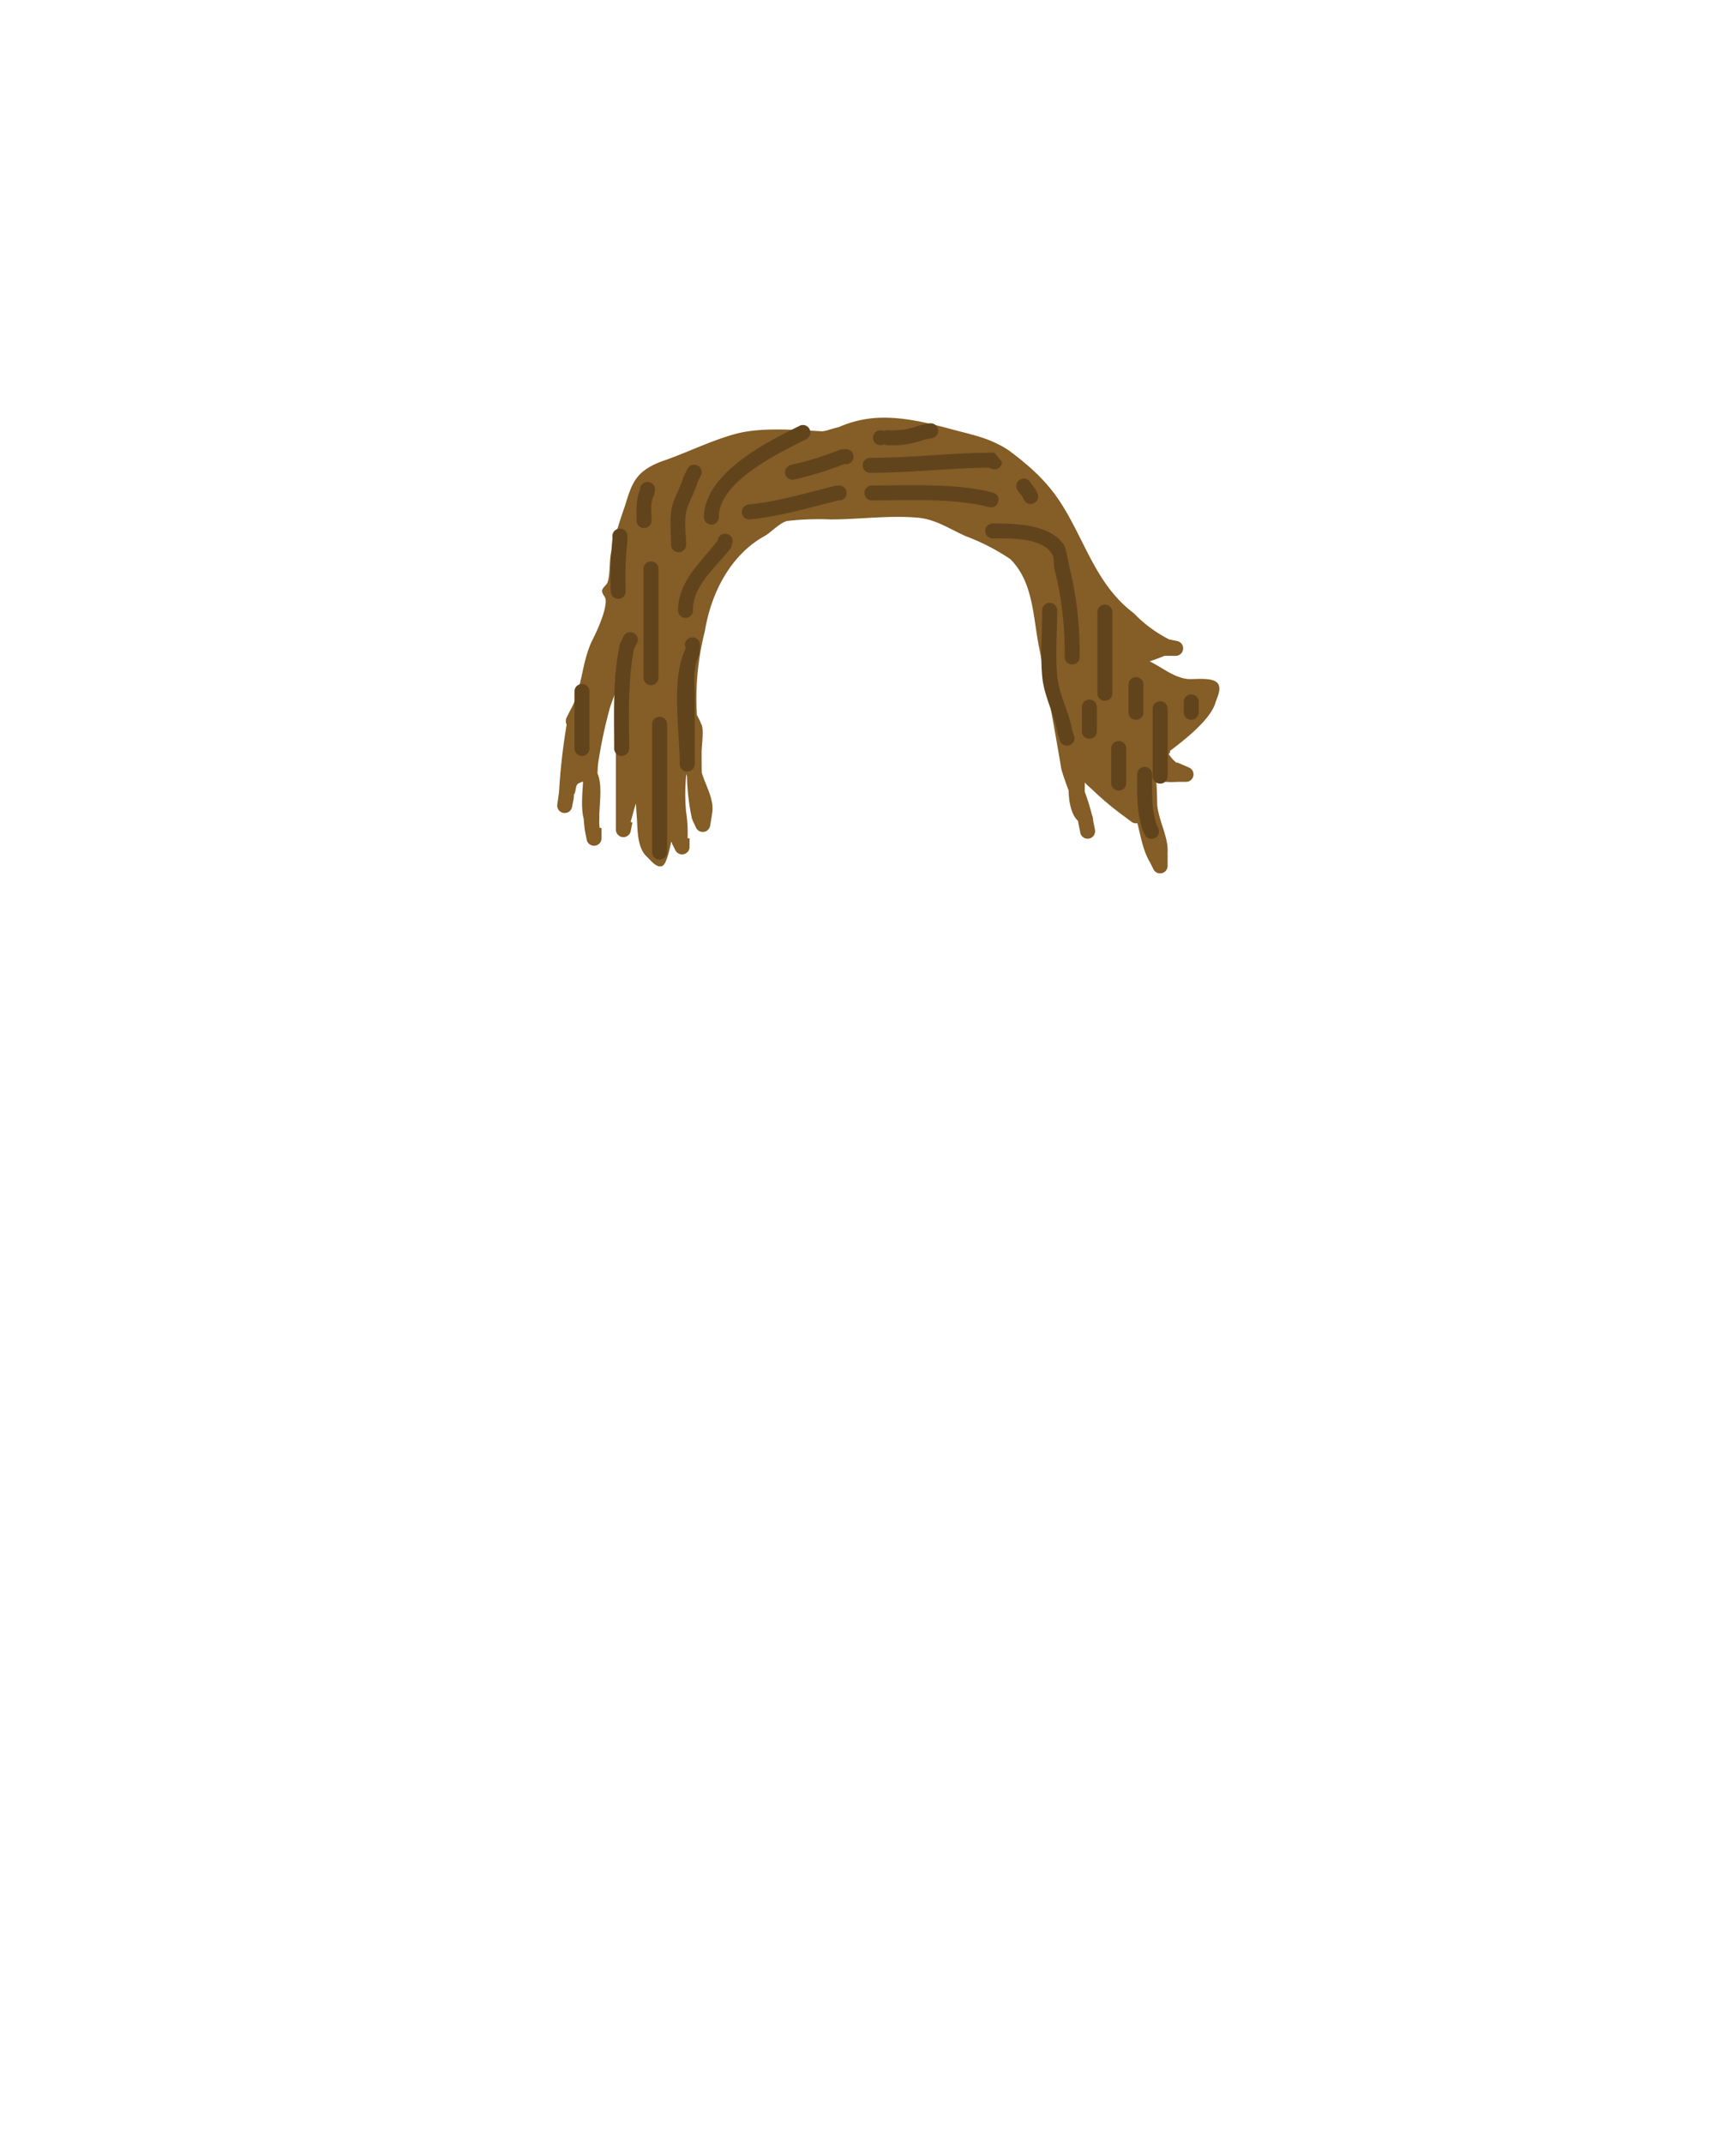 <svg id="731eedd7-651f-467d-b1ee-6389102bd67a" data-name="Layer 1" xmlns="http://www.w3.org/2000/svg" viewBox="0 0 290 357.9"><title>baby</title><path d="M195.226,125.909a6.052,6.052,0,0,0,1.333,1.488l.041-.096,1.992.854a1.25,1.25,0,0,1-.466,2.41h-1.442a13.668,13.668,0,0,1-2.305-.033,3.81,3.81,0,0,1-1.28-.56c.19,1.404.198,4.186.218,4.43.212,2.596,1.921,5.459,1.728,8.053q-.004.062-.011.123h.017v2.018a1.25,1.25,0,0,1-2.38.535l-.549-1.098c-1.231-2.083-1.543-4.35-2.122-6.57a1.252,1.252,0,0,1-.995-.235l-1.143-.857a52.129,52.129,0,0,1-5.301-4.418c-.397-.395-.948-.818-1.345-1.279-.001.447-.005,1.038-.008,1.54a37.434,37.434,0,0,1,1.194,3.836,2.345,2.345,0,0,1,.202.949q.015.08.029.159l.281,1.403a1.25,1.25,0,1,1-2.451.493l-.284-1.419.007-.002-.011-.018q-.043-.273-.097-.546c-1.103-.981-1.542-3.161-1.562-5.056-.438-1.197-.877-2.39-1.215-3.575-1.142-6.81-2.429-13.804-3.756-20.509-.978-4.939-.94-10.788-4.781-14.573a36.205,36.205,0,0,0-7.478-3.84c-2.64-1.174-4.989-2.81-7.972-3.068-4.842-.419-9.765.283-14.581.294a44.817,44.817,0,0,0-7.209.255c-1.155.202-2.823,1.981-3.742,2.485-5.717,3.135-8.986,9.503-10.03,15.891a45.821,45.821,0,0,0-1.334,14.022,1.25,1.25,0,0,1,.091.161l.565,1.129-.043.021a2.84,2.84,0,0,1,.141.25c.455.91.034,3.558.034,4.612,0,1.19-.001,2.344.026,3.483.693,2.267,2.186,4.57,1.704,6.91q-.019.094-.043.186l.027.004-.285,1.71a1.25,1.25,0,0,1-2.381.319l-.599-1.282.046-.021-.097-.105a37.761,37.761,0,0,1-.845-7.095l-.006-.024q-.058-.214-.1-.425a32.64,32.64,0,0,0-.046,6.321,23.167,23.167,0,0,1,.258,4.435h.324v1.442a1.25,1.25,0,0,1-2.38.535l-.565-1.129.071-.035-.142-.137q-.015-.086-.033-.174c-.385,1.879-.877,3.937-1.568,4.149-.947.29-1.797-.898-2.52-1.574-1.742-1.629-1.507-4.864-1.702-7.009-.008-.09-.08-1.002-.113-1.869-.02.055-.038.107-.054.154-.41,1.219-.55,1.985-.797,2.757v.201l.264.053-.284,1.419a1.25,1.25,0,0,1-2.48-.223V119.513q0-2.067-.001-4.134c-.43,1.265-.927,2.461-1.046,2.994a77.286,77.286,0,0,0-1.937,9.232c-.05.527-.076,1.051-.084,1.571l.057.141c.691,1.711.342,4.356.243,6.653.006.439.001.878-.019,1.315a9.115,9.115,0,0,0,.07.968h.317v1.73a1.25,1.25,0,0,1-2.48.223l-.284-1.419.014-.003-.021-.031c-.097-.684-.163-1.357-.208-2.028-.499-1.873-.179-4.556-.11-6.231a6.826,6.826,0,0,0-.82.359c-.517.397-.292,1.325-.706,1.827q-.004.254-.005.508l-.075.111.057.011-.284,1.419a1.25,1.25,0,0,1-2.465-.42l.284-1.99a104.81,104.81,0,0,1,1.276-11.315,1.366,1.366,0,0,1-.003-1.184l.29-.579c.014-.031.029-.062.046-.093l.255-.509c2.02-3.445,1.864-8.054,3.733-11.793.773-1.51,2.398-5.059,2.188-6.751-.064-.518-.646-.933-.586-1.451.066-.565.744-.896.924-1.436.42-1.258.282-3.349.533-4.731a71.668,71.668,0,0,1,2.338-7.915c1.187-3.94,1.815-5.782,5.958-7.449,4.148-1.378,8.301-3.508,12.491-4.643,4.309-1.168,9.755-.69,14.607-.446l.709-.142c.621-.206,1.27-.388,1.942-.546a18.665,18.665,0,0,1,5.734-1.502c4.295-.401,8.848.68,12.893,1.781,3.657.995,6.624,1.477,9.864,3.633,3.663,2.766,6.528,5.298,8.998,9.313,3.858,6.272,5.713,13.256,11.857,17.864a21.723,21.723,0,0,0,5.894,4.357l1.294.259a1.25,1.25,0,0,1-.222,2.48H194.519c-.238.092-1.523.628-2.473.915.338.154.686.361.926.494,1.715.951,3.299,2.181,5.354,2.451,1.05.138,4.448-.438,5.178.85.53.935-.167,2.161-.484,3.188-.867,2.816-5.265,6.237-7.605,7.999l.08.136a1.544,1.544,0,0,1-.27.36Z" fill="#845d27"/><path d="M110.189,119.704a1.224,1.224,0,0,1,1.25,1.25V142.29a1.25,1.25,0,0,1-2.5,0V120.954A1.224,1.224,0,0,1,110.189,119.704Z" fill="#62441c"/><path d="M105.847,105.709a1.224,1.224,0,0,1,.559,1.677l-.512,1c-1.046,5.471-.797,11.037-.797,16.605a1.25,1.25,0,0,1-2.5,0c0-5.849-.255-11.679.933-17.416l.641-1.307A1.224,1.224,0,0,1,105.847,105.709Z" fill="#62441c"/><path d="M97.215,114.226a1.224,1.224,0,0,1,1.25,1.25v9.514a1.25,1.25,0,0,1-2.5,0v-9.514A1.224,1.224,0,0,1,97.215,114.226Z" fill="#62441c"/><path d="M115.667,106.442a1.224,1.224,0,0,1,1.25,1.25l-.132,1.712c-1.143,2.232-.733,4.776-.733,7.226v10.956a1.25,1.25,0,0,1-2.5,0c0-5.618-1.539-14.129.997-19.3l-.132-.594a1.224,1.224,0,0,1,1.25-1.25Z" fill="#62441c"/><path d="M108.748,93.756a1.224,1.224,0,0,1,1.25,1.25V113.17a1.25,1.25,0,0,1-2.5,0V95.006a1.224,1.224,0,0,1,1.25-1.25Z" fill="#62441c"/><path d="M103.558,88.278a1.224,1.224,0,0,1,1.25,1.25l-.013.753a58.952,58.952,0,0,0-.276,8.473,1.25,1.25,0,1,1-2.5,0,62.656,62.656,0,0,1,.301-8.826l-.013-.4A1.224,1.224,0,0,1,103.558,88.278Z" fill="#62441c"/><path d="M119.908,90.244a1.18,1.18,0,0,1,1.238-1.102,1.224,1.224,0,0,1,1.25,1.25l-.25,1.038c-2.419,3.211-6.451,6.275-6.381,10.494a1.25,1.25,0,0,1-2.5,0C113.328,96.982,117.06,93.949,119.908,90.244Z" fill="#62441c"/><path d="M116.515,77.742a1.224,1.224,0,0,1,.559,1.677l-.531,1.051c-.429,1.466-1.179,2.82-1.705,4.254-.663,1.809-.227,4.365-.227,6.245a1.25,1.25,0,0,1-2.5,0c0-2.208-.383-4.892.35-7.018.514-1.492,1.312-2.881,1.755-4.395l.622-1.255a1.224,1.224,0,0,1,1.677-.559Z" fill="#62441c"/><path d="M108.171,80.493a1.224,1.224,0,0,1,1.25,1.25l-.132.847c-.75,1.383-.445,2.803-.445,4.342a1.25,1.25,0,0,1-2.5,0c0-1.997-.161-3.625.709-5.46l-.132.271a1.224,1.224,0,0,1,1.25-1.25Z" fill="#62441c"/><path d="M135.238,71.67a1.224,1.224,0,0,1-.559,1.677l-1.153.577c-4.448,2.224-13.521,6.866-13.437,12.433a1.25,1.25,0,0,1-2.5,0c.079-6.876,9.266-11.893,14.819-14.669l1.153-.577A1.224,1.224,0,0,1,135.238,71.67Z" fill="#62441c"/><path d="M141.424,82.32a1.224,1.224,0,0,1-1.25,1.25l.011-.036c-4.893,1.207-9.867,2.699-14.879,3.202a1.25,1.25,0,0,1-.249-2.488c4.891-.487,9.755-1.963,14.529-3.141l.588-.036a1.224,1.224,0,0,1,1.25,1.25Z" fill="#62441c"/><path d="M142.578,76.265a1.224,1.224,0,0,1-1.25,1.25l-.181-.064a57.679,57.679,0,0,1-8.551,2.642,1.25,1.25,0,0,1-.411-2.466,52.55,52.55,0,0,0,8.171-2.548l.972-.064a1.224,1.224,0,0,1,1.25,1.25Z" fill="#62441c"/><path d="M166.759,83.776a1.224,1.224,0,0,1-1.516.909l-1.095-.275c-6.109-1.222-12.271-.841-18.495-.841a1.25,1.25,0,0,1,0-2.5c6.394,0,12.709-.366,18.986.889l1.211.301A1.224,1.224,0,0,1,166.759,83.776Z" fill="#62441c"/><path d="M166.123,78.38a1.206,1.206,0,0,1-.838-.284c-6.653.064-13.251.861-19.921.861a1.25,1.25,0,0,1,0-2.5c6.95,0,13.82-.865,20.759-.865l1.25,1.538A1.224,1.224,0,0,1,166.123,78.38Z" fill="#62441c"/><path d="M156.681,71.695a1.224,1.224,0,0,1-.981,1.471l-1.331.261a15.143,15.143,0,0,1-6.122.917,1.56,1.56,0,0,1-.584-.137,1.25,1.25,0,1,1,0-2.227,1.561,1.561,0,0,1,.584-.137,13.01,13.01,0,0,0,5.41-.813l1.553-.316A1.224,1.224,0,0,1,156.681,71.695Z" fill="#62441c"/><path d="M179.097,110.96a1.224,1.224,0,0,1-1.25-1.25v-1.724a56.275,56.275,0,0,0-1.695-12.974c-.206-.823.029-1.791-.419-2.511-1.751-2.812-7.174-2.588-9.899-2.588a1.25,1.25,0,0,1,0-2.5c3.7,0,9.701.062,12.014,3.755a31.2,31.2,0,0,1,.734,3.255,59.279,59.279,0,0,1,1.765,13.551v1.736a1.224,1.224,0,0,1-1.25,1.25Z" fill="#62441c"/><path d="M178.627,124.447a1.224,1.224,0,0,1-1.581-.791l-.336-1.055c-.536-3.29-2.295-6.257-2.608-9.617-.336-3.616-.004-7.427-.004-11.059a1.25,1.25,0,0,1,2.5,0c0,3.567-.318,7.301-.004,10.853.288,3.261,2.038,6.206,2.582,9.412l.241.675A1.224,1.224,0,0,1,178.627,124.447Z" fill="#62441c"/><path d="M181.98,123.358a1.224,1.224,0,0,1-1.25-1.25V118.071a1.25,1.25,0,0,1,2.5,0v4.037A1.224,1.224,0,0,1,181.98,123.358Z" fill="#62441c"/><path d="M192.919,139.948a1.224,1.224,0,0,1-1.677-.559l-.356-.74c-1.043-3.149-.929-6.051-.929-9.333a1.25,1.25,0,0,1,2.5,0c0,3.003-.163,5.674.801,8.543l.221.413a1.224,1.224,0,0,1-.559,1.677Z" fill="#62441c"/><path d="M186.882,132.007a1.224,1.224,0,0,1-1.25-1.25v-5.766a1.25,1.25,0,1,1,2.5,0v5.766A1.224,1.224,0,0,1,186.882,132.007Z" fill="#62441c"/><path d="M184.575,117.014a1.224,1.224,0,0,1-1.25-1.25v-13.551a1.25,1.25,0,0,1,2.5,0v13.551A1.224,1.224,0,0,1,184.575,117.014Z" fill="#62441c"/><path d="M189.765,120.186a1.224,1.224,0,0,1-1.25-1.25v-4.613a1.25,1.25,0,0,1,2.5,0v4.613A1.224,1.224,0,0,1,189.765,120.186Z" fill="#62441c"/><path d="M193.801,130.854a1.224,1.224,0,0,1-1.25-1.25V118.359a1.25,1.25,0,0,1,2.5,0v11.244A1.224,1.224,0,0,1,193.801,130.854Z" fill="#62441c"/><path d="M198.991,120.186a1.224,1.224,0,0,1-1.25-1.25v-1.73a1.25,1.25,0,0,1,2.5,0v1.73A1.224,1.224,0,0,1,198.991,120.186Z" fill="#62441c"/><path d="M172.737,84.014a1.224,1.224,0,0,1-1.677-.559l-.17-.386-.865-1.153a1.25,1.25,0,0,1,2-1.5l.865,1.153.406.768A1.224,1.224,0,0,1,172.737,84.014Z" fill="#62441c"/></svg>